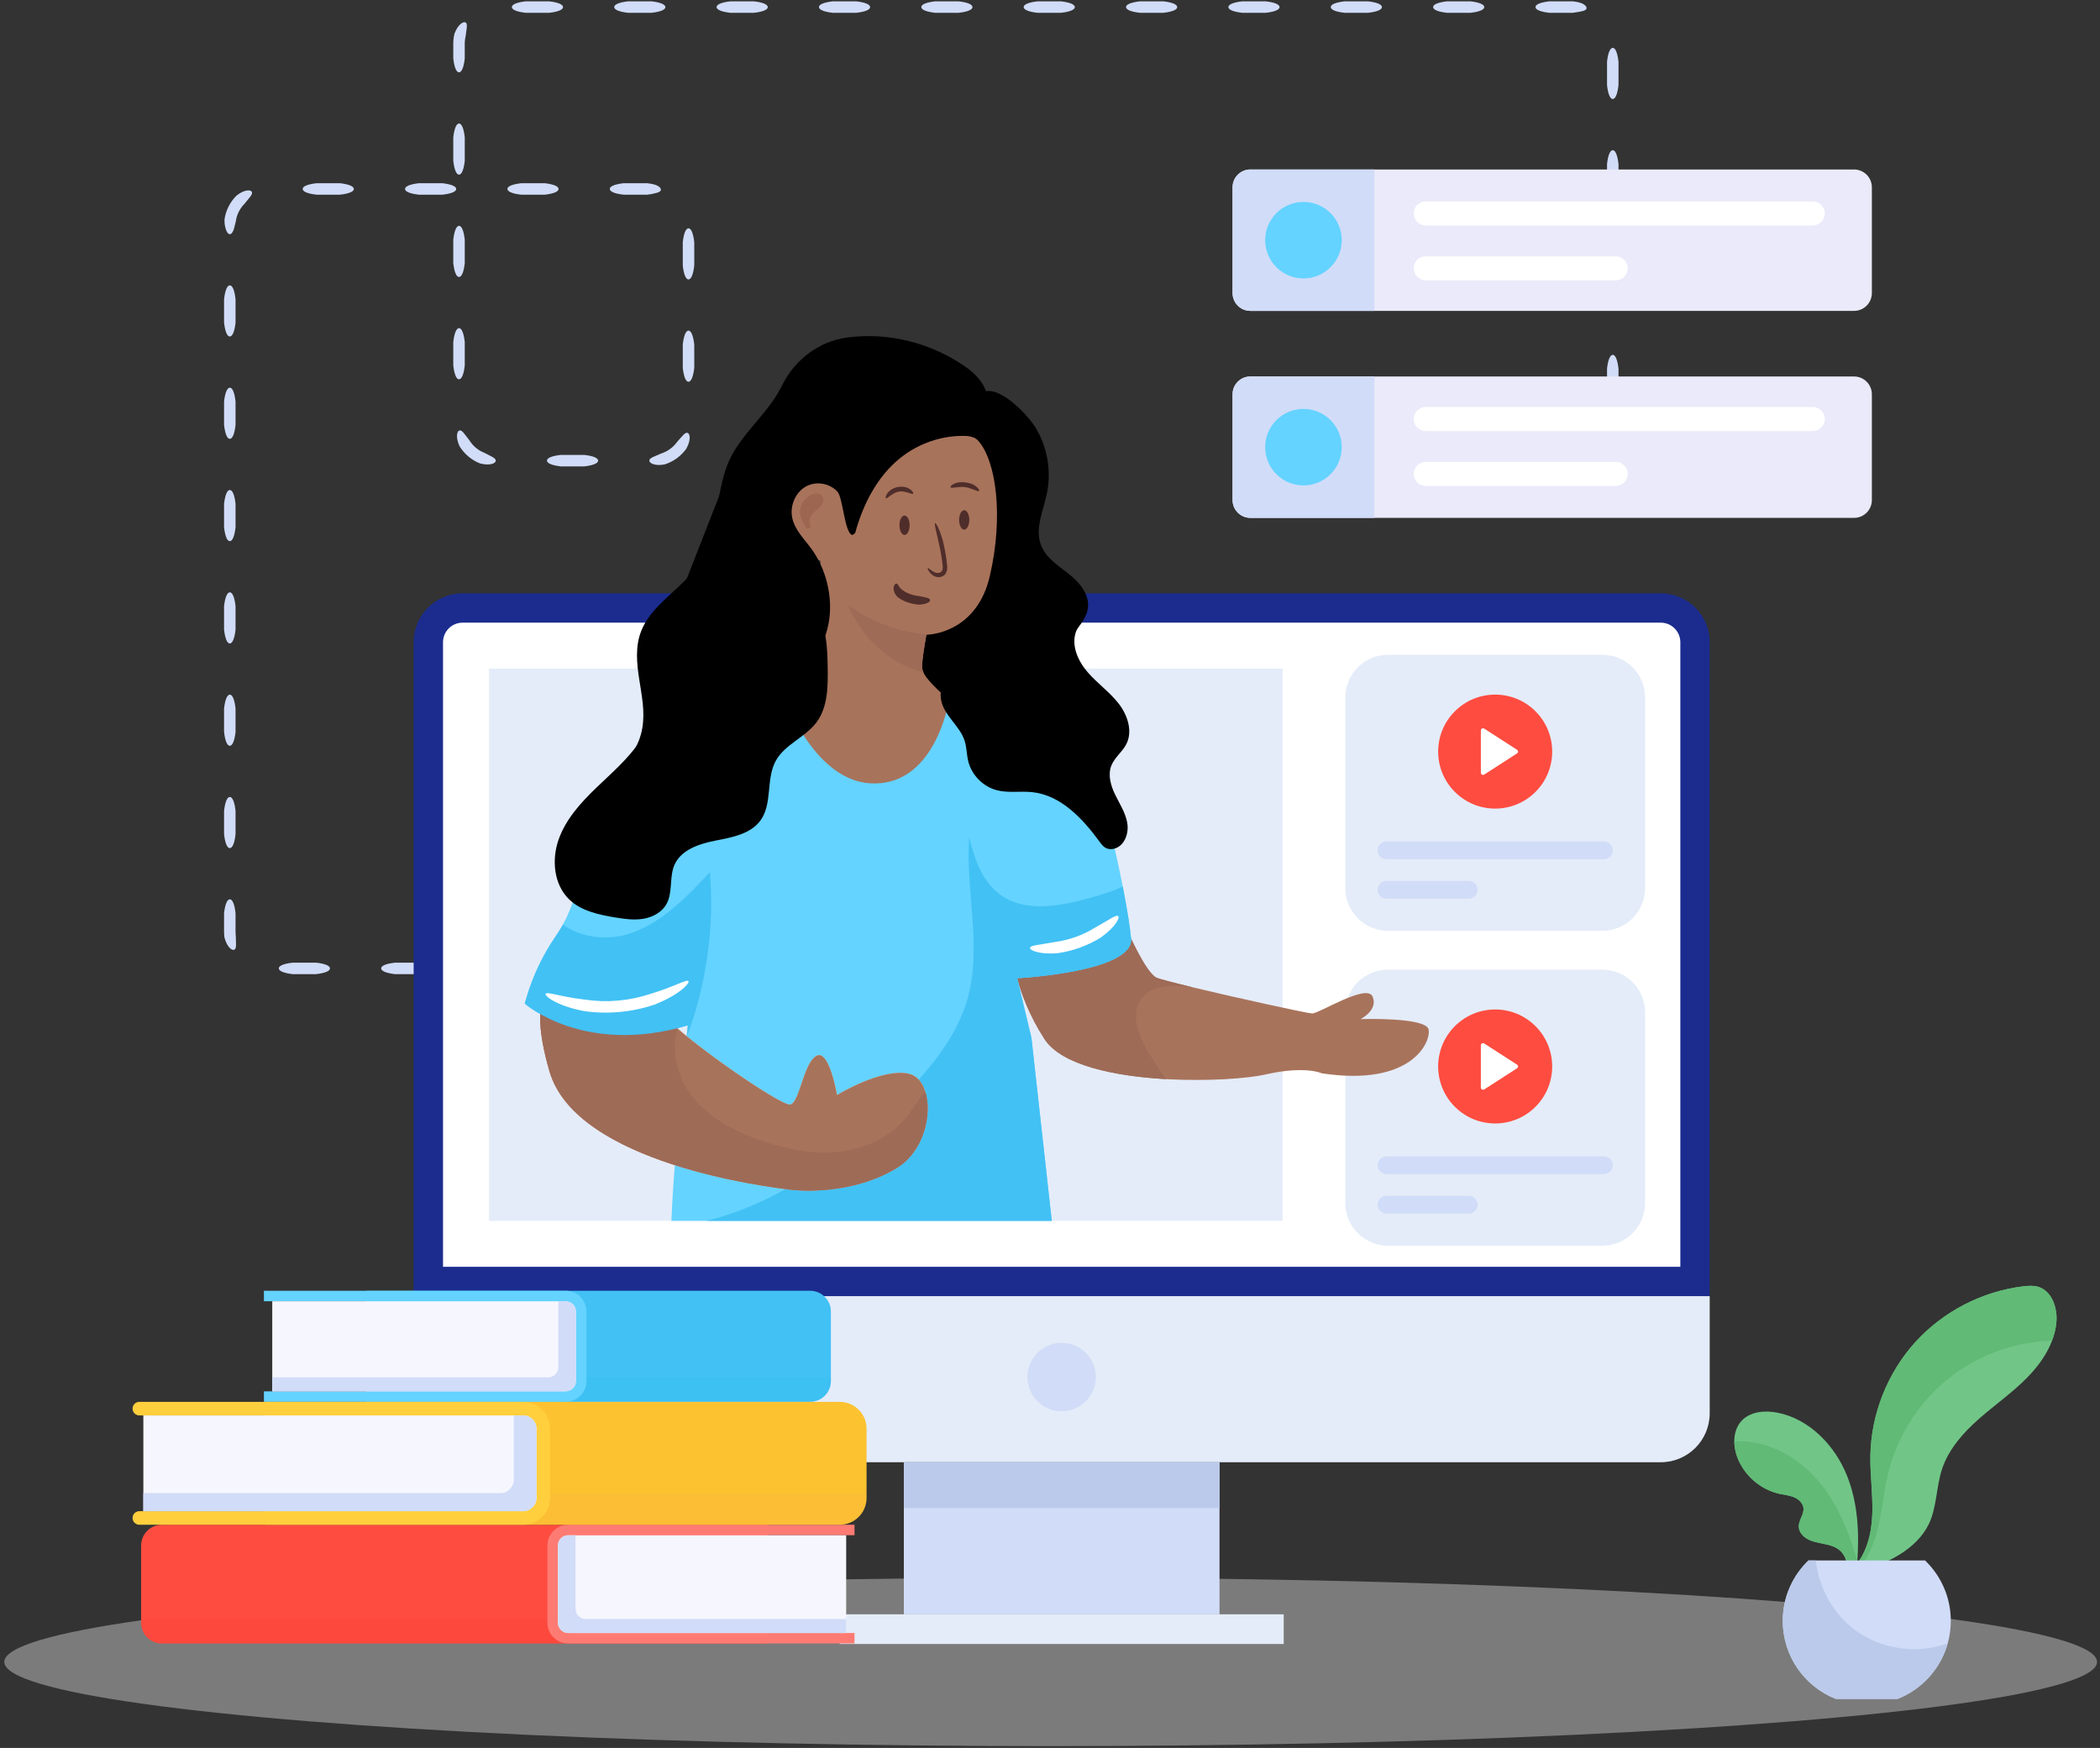 <svg width="346" height="288" viewBox="0 0 346 288" fill="none" xmlns="http://www.w3.org/2000/svg">
<rect x="0" y="0" width="346" height="288" fill="#333333" stroke="none"/>
<ellipse opacity="0.5" cx="173.112" cy="273.826" rx="172.406" ry="13.875" fill="#C4C4C4"/>
<path d="M79.664 159.549C79.664 159.146 80.418 158.782 81.943 158.615H85.819C87.342 158.782 88.096 159.146 88.096 159.56C88.096 159.973 87.342 160.327 85.819 160.504H81.943C80.418 160.327 79.664 159.972 79.664 159.549Z" fill="#D1DCF8"/>
<path d="M62.799 159.549C62.799 159.146 63.553 158.782 65.078 158.615H68.953C70.477 158.782 71.231 159.146 71.231 159.56C71.231 159.973 70.477 160.327 68.953 160.504H65.078C63.553 160.327 62.799 159.972 62.799 159.549Z" fill="#D1DCF8"/>
<path d="M45.934 159.549C45.934 159.146 46.688 158.782 48.213 158.615H52.088C53.612 158.782 54.366 159.146 54.366 159.56C54.366 159.973 53.612 160.327 52.088 160.504H48.213C46.688 160.327 45.934 159.972 45.934 159.549Z" fill="#D1DCF8"/>
<path d="M37.873 148.171C38.276 148.171 38.641 148.925 38.808 150.45V152.387C38.817 153.04 38.781 153.699 38.851 154.201C38.869 155.486 39.005 156.256 38.624 156.472C38.311 156.676 37.43 156.19 36.976 154.445C36.88 153.663 36.931 153.025 36.917 152.388V150.451C37.095 148.925 37.449 148.171 37.873 148.171Z" fill="#D1DCF8"/>
<path d="M37.873 131.312C38.276 131.312 38.641 132.065 38.808 133.59V137.464C38.641 138.987 38.276 139.741 37.863 139.741C37.449 139.741 37.095 138.987 36.917 137.464V133.59C37.095 132.065 37.449 131.312 37.873 131.312Z" fill="#D1DCF8"/>
<path d="M37.873 114.453C38.276 114.453 38.641 115.206 38.808 116.731V120.605C38.641 122.128 38.276 122.882 37.863 122.882C37.449 122.882 37.095 122.128 36.917 120.605V116.731C37.095 115.206 37.449 114.453 37.873 114.453Z" fill="#D1DCF8"/>
<path d="M37.873 97.594C38.276 97.594 38.641 98.347 38.808 99.872V103.746C38.641 105.269 38.276 106.023 37.863 106.023C37.449 106.023 37.095 105.269 36.917 103.746V99.872C37.095 98.347 37.449 97.594 37.873 97.594Z" fill="#D1DCF8"/>
<path d="M37.873 80.734C38.276 80.734 38.641 81.488 38.808 83.013V86.887C38.641 88.41 38.276 89.164 37.863 89.164C37.449 89.164 37.095 88.41 36.917 86.887V83.013C37.095 81.488 37.449 80.734 37.873 80.734Z" fill="#D1DCF8"/>
<path d="M37.873 63.875C38.276 63.875 38.641 64.629 38.808 66.154V70.028C38.641 71.551 38.276 72.304 37.863 72.304C37.449 72.304 37.095 71.551 36.917 70.028V66.154C37.095 64.629 37.449 63.875 37.873 63.875Z" fill="#D1DCF8"/>
<path d="M37.873 47.016C38.276 47.016 38.641 47.77 38.808 49.294V53.169C38.641 54.691 38.276 55.445 37.863 55.445C37.449 55.445 37.095 54.691 36.917 53.169V49.294C37.095 47.77 37.449 47.016 37.873 47.016Z" fill="#D1DCF8"/>
<path d="M41.503 31.633C41.674 32.033 41.092 32.552 40.295 33.568C39.526 34.341 39.003 35.36 38.859 36.441C38.696 37.034 38.6 37.639 38.428 38.017C38.264 38.397 38.069 38.585 37.863 38.585C37.656 38.585 37.464 38.397 37.301 38.017C37.153 37.64 36.964 37.099 36.988 36.178C37.187 34.692 37.903 33.288 38.958 32.233C40.376 31.121 41.379 31.278 41.503 31.633Z" fill="#D1DCF8"/>
<path d="M58.302 31.142C58.302 31.546 57.548 31.91 56.023 32.077H52.147C50.624 31.91 49.87 31.546 49.87 31.132C49.87 30.719 50.624 30.365 52.147 30.187H56.023C57.548 30.365 58.302 30.72 58.302 31.142Z" fill="#D1DCF8"/>
<path d="M75.167 31.142C75.167 31.546 74.413 31.91 72.888 32.077H69.013C67.489 31.91 66.735 31.546 66.735 31.132C66.735 30.719 67.489 30.365 69.013 30.187H72.888C74.413 30.365 75.167 30.72 75.167 31.142Z" fill="#D1DCF8"/>
<path d="M92.032 31.142C92.032 31.546 91.278 31.91 89.753 32.077H85.878C84.354 31.91 83.6 31.546 83.6 31.132C83.6 30.719 84.354 30.365 85.878 30.187H89.753C91.278 30.365 92.032 30.72 92.032 31.142Z" fill="#D1DCF8"/>
<path d="M108.883 31.322C108.833 31.519 108.607 31.653 108.244 31.76C107.874 31.858 107.416 31.989 106.62 32.077H102.744C101.22 31.91 100.465 31.546 100.465 31.132C100.465 30.719 101.219 30.365 102.744 30.187H106.62C107.349 30.269 108.033 30.408 108.412 30.648C108.798 30.874 108.934 31.12 108.883 31.322Z" fill="#D1DCF8"/>
<path d="M113.431 46.044C113.028 46.044 112.663 45.29 112.496 43.766V39.892C112.663 38.368 113.028 37.615 113.441 37.615C113.855 37.615 114.209 38.368 114.387 39.892V43.766C114.209 45.29 113.855 46.044 113.431 46.044Z" fill="#D1DCF8"/>
<path d="M113.431 62.903C113.028 62.903 112.663 62.149 112.496 60.625V56.751C112.663 55.228 113.028 54.474 113.441 54.474C113.855 54.474 114.209 55.228 114.387 56.751V60.625C114.209 62.149 113.855 62.903 113.431 62.903Z" fill="#D1DCF8"/>
<path d="M106.982 75.89C106.984 75.45 107.794 75.234 108.949 74.715C109.987 74.389 110.914 73.713 111.547 72.826C112.414 71.873 112.837 71.218 113.267 71.32C113.632 71.382 113.945 72.342 113.085 73.925C112.217 75.142 110.949 76.068 109.519 76.516C108.646 76.693 107.977 76.609 107.563 76.453C107.159 76.301 106.988 76.099 106.982 75.89Z" fill="#D1DCF8"/>
<path d="M90.117 75.89C90.117 75.486 90.871 75.122 92.396 74.955H96.272C97.795 75.123 98.549 75.486 98.549 75.9C98.549 76.314 97.795 76.668 96.272 76.845H92.396C90.871 76.667 90.117 76.313 90.117 75.89Z" fill="#D1DCF8"/>
<path d="M75.728 70.921C76.155 70.85 76.532 71.534 77.334 72.542C77.905 73.47 78.783 74.215 79.8 74.604C80.936 75.208 81.679 75.459 81.684 75.9C81.71 76.269 80.862 76.807 79.111 76.364C77.71 75.825 76.51 74.811 75.725 73.538C74.972 71.895 75.351 70.96 75.728 70.921Z" fill="#D1DCF8"/>
<path d="M75.639 54.067C76.042 54.067 76.407 54.821 76.574 56.346V60.22C76.407 61.743 76.042 62.496 75.629 62.496C75.215 62.496 74.861 61.743 74.683 60.22V56.346C74.861 54.821 75.215 54.067 75.639 54.067Z" fill="#D1DCF8"/>
<path d="M75.639 37.208C76.042 37.208 76.407 37.962 76.574 39.487V43.361C76.407 44.884 76.042 45.637 75.629 45.637C75.215 45.637 74.861 44.884 74.683 43.361V39.487C74.861 37.962 75.215 37.208 75.639 37.208Z" fill="#D1DCF8"/>
<path d="M75.639 20.349C76.042 20.349 76.407 21.103 76.574 22.628V26.502C76.407 28.025 76.042 28.778 75.629 28.778C75.215 28.778 74.861 28.025 74.683 26.502V22.628C74.861 21.103 75.215 20.349 75.639 20.349Z" fill="#D1DCF8"/>
<path d="M76.738 3.72C77.086 3.969 76.869 4.722 76.713 5.999C76.579 6.556 76.564 7.01 76.573 7.703V9.642C76.406 11.165 76.041 11.92 75.628 11.92C75.214 11.92 74.86 11.165 74.683 9.642V7.703C74.67 7.107 74.689 6.258 74.874 5.558C75.514 3.869 76.44 3.478 76.738 3.72Z" fill="#D1DCF8"/>
<path d="M92.767 1.175C92.767 1.578 92.013 1.943 90.488 2.11H86.612C85.089 1.942 84.335 1.578 84.335 1.165C84.335 0.751 85.089 0.397 86.612 0.22H90.487C92.013 0.397 92.767 0.751 92.767 1.175Z" fill="#D1DCF8"/>
<path d="M109.632 1.175C109.632 1.578 108.878 1.943 107.353 2.11H103.478C101.954 1.942 101.2 1.578 101.2 1.165C101.2 0.751 101.954 0.397 103.478 0.22H107.353C108.878 0.397 109.632 0.751 109.632 1.175Z" fill="#D1DCF8"/>
<path d="M126.498 1.175C126.498 1.578 125.744 1.943 124.218 2.11H120.343C118.819 1.942 118.065 1.578 118.065 1.165C118.065 0.751 118.819 0.397 120.343 0.22H124.218C125.744 0.397 126.498 0.751 126.498 1.175Z" fill="#D1DCF8"/>
<path d="M143.363 1.175C143.363 1.578 142.609 1.943 141.083 2.11H137.208C135.684 1.942 134.93 1.578 134.93 1.165C134.93 0.751 135.684 0.397 137.208 0.22H141.083C142.609 0.397 143.363 0.751 143.363 1.175Z" fill="#D1DCF8"/>
<path d="M160.228 1.175C160.228 1.578 159.474 1.943 157.949 2.11H154.073C152.55 1.942 151.796 1.578 151.796 1.165C151.796 0.751 152.55 0.397 154.073 0.22H157.949C159.474 0.397 160.228 0.751 160.228 1.175Z" fill="#D1DCF8"/>
<path d="M177.093 1.175C177.093 1.578 176.339 1.943 174.814 2.11H170.939C169.415 1.942 168.661 1.578 168.661 1.165C168.661 0.751 169.415 0.397 170.939 0.22H174.814C176.339 0.397 177.093 0.751 177.093 1.175Z" fill="#D1DCF8"/>
<path d="M193.958 1.175C193.958 1.578 193.204 1.943 191.679 2.11H187.804C186.28 1.942 185.526 1.578 185.526 1.165C185.526 0.751 186.28 0.397 187.804 0.22H191.679C193.204 0.397 193.958 0.751 193.958 1.175Z" fill="#D1DCF8"/>
<path d="M210.824 1.175C210.824 1.578 210.07 1.943 208.545 2.11H204.669C203.145 1.942 202.391 1.578 202.391 1.165C202.391 0.751 203.145 0.397 204.669 0.22H208.545C210.07 0.397 210.824 0.751 210.824 1.175Z" fill="#D1DCF8"/>
<path d="M227.689 1.175C227.689 1.578 226.935 1.943 225.41 2.11H221.534C220.011 1.942 219.257 1.578 219.257 1.165C219.257 0.751 220.011 0.397 221.534 0.22H225.41C226.935 0.397 227.689 0.751 227.689 1.175Z" fill="#D1DCF8"/>
<path d="M244.554 1.175C244.554 1.578 243.8 1.943 242.275 2.11H238.4C236.876 1.942 236.122 1.578 236.122 1.165C236.122 0.751 236.876 0.397 238.4 0.22H242.275C243.8 0.397 244.554 0.751 244.554 1.175Z" fill="#D1DCF8"/>
<path d="M261.396 1.417C261.338 1.613 261.107 1.736 260.74 1.83C260.338 1.915 259.944 2.011 259.142 2.11H255.265C253.74 1.942 252.986 1.578 252.986 1.165C252.986 0.751 253.741 0.397 255.265 0.22H259.142C259.866 0.289 260.612 0.475 260.953 0.725C261.331 0.966 261.456 1.217 261.396 1.417Z" fill="#D1DCF8"/>
<path d="M265.713 16.315C265.31 16.315 264.945 15.561 264.778 14.037V10.163C264.945 8.64 265.31 7.886 265.723 7.886C266.137 7.886 266.491 8.64 266.668 10.163V14.037C266.491 15.561 266.137 16.315 265.713 16.315Z" fill="#D1DCF8"/>
<path d="M265.713 33.174C265.31 33.174 264.945 32.421 264.778 30.896V27.022C264.945 25.499 265.31 24.745 265.723 24.745C266.137 24.745 266.491 25.499 266.668 27.022V30.896C266.491 32.421 266.137 33.174 265.713 33.174Z" fill="#D1DCF8"/>
<path d="M265.713 50.033C265.31 50.033 264.945 49.28 264.778 47.755V43.881C264.945 42.358 265.31 41.604 265.723 41.604C266.137 41.604 266.491 42.358 266.668 43.881V47.755C266.491 49.28 266.137 50.033 265.713 50.033Z" fill="#D1DCF8"/>
<path d="M265.713 66.892C265.31 66.892 264.945 66.139 264.778 64.614V60.74C264.945 59.217 265.31 58.463 265.723 58.463C266.137 58.463 266.491 59.217 266.668 60.74V64.614C266.491 66.139 266.137 66.892 265.713 66.892Z" fill="#D1DCF8"/>
<path d="M265.713 82.287C265.31 82.287 264.945 81.664 264.778 80.404V77.204C264.945 75.945 265.31 75.323 265.723 75.323C266.137 75.323 266.491 75.945 266.668 77.204V80.404C266.491 81.664 266.137 82.287 265.713 82.287Z" fill="#D1DCF8"/>
<path d="M305.306 258.399L306.839 258.983C308.983 258.14 311.137 257.287 313.092 256.066C315.041 254.839 316.79 253.196 317.79 251.122C319.139 248.32 318.996 245.034 319.966 242.08C321.051 238.773 323.458 236.067 326.071 233.766C328.684 231.465 331.565 229.463 334.004 226.983C336.443 224.498 338.465 221.401 338.808 217.942C339.05 215.535 338.086 212.666 335.763 212.007C334.983 211.786 334.151 211.849 333.345 211.944C326.561 212.766 320.113 216.109 315.535 221.174C310.958 226.245 308.287 233.002 308.166 239.831C308.109 243.054 308.598 246.272 308.482 249.494C308.362 252.717 307.55 256.082 305.306 258.399Z" fill="#71C687"/>
<path d="M285.747 237.504C285.752 238.351 285.921 239.22 286.205 240.01C287.311 243.048 290.045 245.444 293.206 246.134C294.012 246.308 294.844 246.382 295.603 246.703C296.361 247.024 297.057 247.667 297.141 248.483C297.247 249.525 296.367 250.452 296.367 251.5C296.367 252.485 297.173 253.312 298.068 253.717C300.134 254.638 302.609 254.149 303.858 256.36C303.879 256.392 303.894 256.429 303.916 256.466C304.406 257.387 304.31 259.483 304.974 260.178C305.606 260.841 305.811 259.809 305.901 258.872C305.938 258.456 305.954 258.061 305.97 257.84C305.991 257.603 306.007 257.372 306.023 257.134C306.349 252.422 306.086 247.577 304.321 243.154C302.325 238.156 298.132 233.801 292.859 232.759C290.763 232.343 288.329 232.569 286.901 234.149C286.078 235.061 285.742 236.266 285.747 237.504Z" fill="#71C687"/>
<path d="M285.747 237.504C285.752 238.351 285.921 239.22 286.205 240.01C287.311 243.048 290.045 245.445 293.206 246.134C294.012 246.308 294.844 246.382 295.603 246.703C296.361 247.025 297.057 247.667 297.141 248.483C297.246 249.525 296.367 250.452 296.367 251.5C296.367 252.485 297.173 253.312 298.068 253.717C300.134 254.638 302.609 254.149 303.858 256.36C304.437 257.229 304.996 258.477 305.664 258.793C305.754 258.836 305.833 258.862 305.902 258.872C306.476 258.956 306.265 257.961 306.023 257.135C305.912 256.776 305.802 256.45 305.743 256.255C304.316 251.516 302.272 246.824 298.848 243.175C295.487 239.589 290.604 237.161 285.747 237.504Z" fill="#61BA76"/>
<path d="M305.306 258.398L306.07 258.688C307.676 256.918 308.688 254.586 309.304 252.247C310.115 249.125 310.342 245.881 311.1 242.748C312.707 236.108 316.79 230.094 322.363 226.145C326.935 222.901 332.493 221.068 338.097 220.895C338.461 219.947 338.708 218.957 338.808 217.941C339.05 215.535 338.086 212.665 335.763 212.006C334.983 211.786 334.151 211.849 333.345 211.943C326.561 212.765 320.113 216.108 315.535 221.174C310.958 226.244 308.287 233.001 308.166 239.83C308.109 243.053 308.598 246.271 308.482 249.493C308.362 252.716 307.55 256.082 305.306 258.398Z" fill="#61BA76"/>
<path d="M302.488 279.931C297.358 277.906 293.73 272.91 293.73 267.06C293.73 263.148 295.358 259.625 297.971 257.108H317.177C319.789 259.625 321.418 263.148 321.418 267.06C321.418 268.345 321.244 269.583 320.912 270.762C319.75 274.963 316.649 278.352 312.637 279.931H302.488Z" fill="#D1DCF8"/>
<path d="M302.488 279.931C297.358 277.906 293.73 272.91 293.73 267.06C293.73 263.148 295.358 259.625 297.971 257.108H299.178C299.662 261.726 302.164 266.139 305.978 268.819C310.25 271.82 316.019 272.547 320.913 270.762C319.75 274.963 316.65 278.352 312.637 279.931H302.488Z" fill="#BBCAEA"/>
<path d="M308.412 30.858V48.29C308.412 49.907 307.099 51.223 305.478 51.223H206.014C204.392 51.223 203.08 49.906 203.08 48.29V30.858C203.08 29.242 204.393 27.925 206.014 27.925H305.477C307.099 27.925 308.412 29.242 308.412 30.858Z" fill="#EAEAFA"/>
<path d="M226.442 27.925H206.014C204.392 27.925 203.08 29.242 203.08 30.858V48.29C203.08 49.907 204.393 51.223 206.014 51.223H226.442V27.925Z" fill="#D1DCF8"/>
<path d="M300.653 35.171C300.653 35.72 300.43 36.213 300.071 36.573C299.711 36.933 299.217 37.155 298.668 37.155H234.911C233.815 37.155 232.926 36.266 232.926 35.171C232.926 34.621 233.148 34.128 233.508 33.769C233.868 33.409 234.365 33.187 234.911 33.187H298.668C299.764 33.187 300.653 34.076 300.653 35.171Z" fill="white"/>
<path d="M268.186 44.21C268.186 44.76 267.964 45.253 267.604 45.612C267.244 45.972 266.751 46.194 266.201 46.194H234.911C233.816 46.194 232.926 45.306 232.926 44.21C232.926 43.661 233.149 43.168 233.509 42.808C233.869 42.448 234.366 42.226 234.911 42.226H266.201C267.296 42.226 268.186 43.115 268.186 44.21Z" fill="white"/>
<path d="M308.412 64.964V82.395C308.412 84.012 307.099 85.328 305.478 85.328H206.014C204.392 85.328 203.08 84.011 203.08 82.395V64.964C203.08 63.347 204.393 62.031 206.014 62.031H305.477C307.099 62.031 308.412 63.347 308.412 64.964Z" fill="#EAEAFA"/>
<path d="M226.442 62.031H206.014C204.392 62.031 203.08 63.348 203.08 64.964V82.395C203.08 84.012 204.393 85.328 206.014 85.328H226.442V62.031Z" fill="#D1DCF8"/>
<path d="M300.653 69.044C300.653 69.593 300.43 70.086 300.071 70.446C299.711 70.805 299.217 71.028 298.668 71.028H234.911C233.815 71.028 232.926 70.139 232.926 69.044C232.926 68.494 233.148 68.001 233.508 67.641C233.868 67.282 234.365 67.059 234.911 67.059H298.668C299.764 67.06 300.653 67.949 300.653 69.044Z" fill="white"/>
<path d="M268.186 78.083C268.186 78.632 267.964 79.125 267.604 79.485C267.244 79.845 266.751 80.067 266.201 80.067H234.911C233.816 80.067 232.926 79.178 232.926 78.083C232.926 77.534 233.149 77.041 233.509 76.681C233.869 76.321 234.366 76.099 234.911 76.099H266.201C267.296 76.099 268.186 76.988 268.186 78.083Z" fill="white"/>
<path d="M214.761 79.984C218.244 79.984 221.068 77.161 221.068 73.679C221.068 70.197 218.244 67.375 214.761 67.375C211.278 67.375 208.454 70.197 208.454 73.679C208.454 77.161 211.278 79.984 214.761 79.984Z" fill="#64D3FF"/>
<path d="M214.761 45.879C218.244 45.879 221.068 43.056 221.068 39.575C221.068 36.093 218.244 33.27 214.761 33.27C211.278 33.27 208.454 36.093 208.454 39.575C208.454 43.056 211.278 45.879 214.761 45.879Z" fill="#64D3FF"/>
<path d="M281.695 105.817C281.695 101.364 278.084 97.755 273.63 97.755H76.217C71.763 97.755 68.152 101.364 68.152 105.817V213.561H281.694V105.817H281.695Z" fill="#1B2C8E"/>
<path d="M72.991 208.723V105.817C72.991 104.037 74.435 102.593 76.216 102.593H273.629C275.411 102.593 276.855 104.038 276.855 105.819V208.723H72.991Z" fill="white"/>
<path d="M211.324 110.168H80.569V201.147H211.324V110.168Z" fill="#E4ECF9"/>
<path d="M68.152 213.561V232.864C68.152 237.317 71.763 240.927 76.218 240.927H273.629C278.083 240.927 281.694 237.317 281.694 232.864V213.561H68.152Z" fill="#E4ECF9"/>
<path d="M180.408 228.186C181.123 225.156 179.246 222.119 176.215 221.404C173.184 220.689 170.147 222.565 169.431 225.595C168.715 228.625 170.592 231.661 173.623 232.377C176.655 233.092 179.692 231.216 180.408 228.186Z" fill="#D1DCF8"/>
<path d="M200.931 240.927H148.916V265.984H200.931V240.927Z" fill="#D1DCF8"/>
<path d="M200.931 240.927H148.916V248.458H200.931V240.927Z" fill="#BBCAEA"/>
<path d="M211.508 265.983H138.339V270.872H211.508V265.983Z" fill="#E4ECF9"/>
<path d="M264.012 153.366H228.689C224.805 153.366 221.656 150.218 221.656 146.336V114.916C221.656 111.033 224.805 107.886 228.689 107.886H264.012C267.896 107.886 271.045 111.033 271.045 114.916V146.336C271.045 150.218 267.896 153.366 264.012 153.366Z" fill="#E4ECF9"/>
<path d="M252.99 130.478C256.659 126.81 256.659 120.865 252.99 117.198C249.322 113.53 243.374 113.53 239.705 117.198C236.037 120.865 236.037 126.81 239.705 130.478C243.374 134.145 249.322 134.145 252.99 130.478Z" fill="#FE4C40"/>
<path d="M249.953 124.134L244.549 127.62C244.3 127.771 243.988 127.606 243.988 127.323V120.351C243.988 120.067 244.3 119.903 244.549 120.054L249.953 123.539C250.176 123.676 250.176 123.998 249.953 124.134Z" fill="white"/>
<path d="M265.723 140.112C265.723 140.52 265.561 140.885 265.293 141.149C265.03 141.416 264.661 141.578 264.257 141.578H228.444C227.632 141.578 226.978 140.925 226.978 140.112C226.978 139.709 227.14 139.344 227.408 139.077C227.671 138.809 228.035 138.647 228.444 138.647H264.257C265.069 138.646 265.723 139.305 265.723 140.112Z" fill="#D1DCF8"/>
<path d="M243.465 146.603C243.465 147.011 243.302 147.376 243.035 147.639C242.772 147.907 242.402 148.069 241.999 148.069H228.444C227.632 148.069 226.978 147.415 226.978 146.603C226.978 146.2 227.14 145.835 227.408 145.568C227.671 145.3 228.035 145.138 228.444 145.138H241.998C242.811 145.137 243.465 145.795 243.465 146.603Z" fill="#D1DCF8"/>
<path d="M264.012 205.245H228.689C224.805 205.245 221.656 202.098 221.656 198.215V166.796C221.656 162.913 224.805 159.766 228.689 159.766H264.012C267.896 159.766 271.045 162.913 271.045 166.796V198.215C271.045 202.098 267.896 205.245 264.012 205.245Z" fill="#E4ECF9"/>
<path d="M252.99 182.357C256.658 178.69 256.658 172.744 252.99 169.077C249.321 165.41 243.374 165.41 239.705 169.077C236.037 172.744 236.037 178.69 239.705 182.357C243.373 186.024 249.321 186.024 252.99 182.357Z" fill="#FE4C40"/>
<path d="M249.953 176.014L244.549 179.5C244.3 179.65 243.988 179.486 243.988 179.203V172.231C243.988 171.947 244.3 171.783 244.549 171.934L249.953 175.419C250.176 175.556 250.176 175.877 249.953 176.014Z" fill="white"/>
<path d="M265.723 191.992C265.723 192.4 265.561 192.764 265.293 193.028C265.03 193.296 264.661 193.458 264.257 193.458H228.444C227.632 193.458 226.978 192.804 226.978 191.992C226.978 191.589 227.14 191.224 227.408 190.957C227.671 190.689 228.035 190.527 228.444 190.527H264.257C265.069 190.526 265.723 191.184 265.723 191.992Z" fill="#D1DCF8"/>
<path d="M243.465 198.483C243.465 198.891 243.302 199.255 243.035 199.519C242.772 199.787 242.402 199.949 241.999 199.949H228.444C227.632 199.949 226.978 199.295 226.978 198.483C226.978 198.08 227.14 197.715 227.408 197.448C227.671 197.18 228.035 197.018 228.444 197.018H241.998C242.811 197.017 243.465 197.675 243.465 198.483Z" fill="#D1DCF8"/>
<path d="M217.777 176.845C217.777 176.845 215.058 175.538 208.48 177.042C205.533 177.711 198.954 178.184 192.123 177.806C183.701 177.325 174.9 175.538 172.095 171.206C167.029 163.353 166.793 156.651 166.793 156.651L185.805 153.445C185.805 153.445 188.799 160.29 190.54 161.085C191.06 161.321 193.424 161.928 196.528 162.676C196.536 162.676 196.544 162.684 196.544 162.684C203.895 164.44 215.359 166.952 216.17 166.984C217.328 167.031 225.183 161.967 226.152 164.204C227.113 166.448 224.166 167.913 224.166 167.913C224.166 167.913 234.953 167.551 235.378 169.623C235.803 171.678 232.596 179.089 217.777 176.845Z" fill="#A8735B"/>
<path d="M188.019 164.63C186.238 167.134 187.561 170.607 189.129 173.254C190.059 174.814 191.06 176.334 192.123 177.806C183.701 177.325 174.9 175.538 172.095 171.206C167.029 163.353 166.793 156.651 166.793 156.651L185.805 153.445C185.805 153.445 188.799 160.29 190.54 161.085C191.06 161.321 193.424 161.928 196.528 162.676C193.463 162.243 189.791 162.125 188.019 164.63Z" fill="#9E6B57"/>
<path d="M113.12 170.969C112.672 175.205 111.643 185.354 111.018 194.167C110.843 196.669 110.704 199.034 110.618 201.148H173.293L169.94 170.996L169.105 167.499L169.078 167.411L167.707 161.629L167.602 161.18C167.602 161.18 186.826 160.178 186.36 154.634C186.237 153.166 185.753 150.011 184.98 146.049C184.83 145.275 184.672 144.458 184.487 143.623C184.382 143.096 184.267 142.561 184.153 142.015C181.823 131.312 177.85 117.35 173.042 112.288C170.132 109.239 162.599 108 153.862 107.948C144.632 107.877 134.075 109.125 126.216 110.935C122.463 111.797 119.334 112.789 117.25 113.817C112.434 115.496 108.311 118.764 104.716 123.176C103.705 125.083 102.175 126.761 100.927 128.536C100.461 129.292 100.003 130.065 99.555 130.865C99.089 131.884 98.808 132.974 98.826 134.186C98.896 138.184 98.236 141.497 95.503 144.054C94.922 147.718 93.63 151.322 91.512 154.3C89.288 157.454 87.715 161.013 86.642 164.721C86.58 164.923 86.519 165.143 86.458 165.354C86.458 165.354 91.627 169.949 101.05 170.477C104.566 170.688 108.689 170.327 113.33 168.948C113.33 168.948 113.26 169.686 113.12 170.969Z" fill="#64D3FF"/>
<path d="M173.292 201.147L169.942 170.991L169.106 167.495L169.083 167.411L167.71 161.629L167.603 161.184C167.603 161.184 186.826 160.179 186.358 154.636C186.235 153.164 185.76 150.012 184.985 146.049C183.596 146.776 182.047 147.23 180.528 147.674C175.182 149.238 168.869 150.633 164.49 147.183C161.721 144.998 160.532 141.394 159.688 137.967C159.067 146.808 161.82 155.901 159.45 164.443C157.708 170.716 153.383 175.929 148.841 180.591C139.806 189.873 128.867 198.062 116.417 201.147H173.292Z" fill="#42C1F4"/>
<path d="M155.714 75.468C152.316 81.975 150.217 89.241 149.596 96.65C149.194 101.446 149.446 106.465 151.486 110.767C154.376 116.866 160.408 120.603 166.508 122.78C168.731 123.574 171.046 124.212 173.39 124.13C175.734 124.048 178.134 123.17 179.71 121.328C181.287 119.486 181.852 116.594 180.712 114.42C180.023 113.108 178.836 112.194 177.798 111.172C176.76 110.15 175.794 108.846 175.801 107.344C175.811 104.633 178.862 102.905 179.239 100.222C179.562 97.918 177.808 95.896 176.038 94.517C174.268 93.137 172.214 91.837 171.458 89.649C170.53 86.965 171.907 84.083 172.49 81.292C173.281 77.499 172.517 73.37 170.433 70.175C169.148 68.206 164.583 63.372 161.94 64.624C160.722 65.202 159.868 68.099 159.225 69.245C158.06 71.323 156.819 73.352 155.714 75.468Z" fill="black"/>
<path d="M163.093 94.881C161.115 103.467 154.452 104.459 152.94 104.565C152.746 104.592 152.632 104.592 152.632 104.592C152.632 104.592 152.307 106.384 152.088 107.957C151.964 108.897 151.877 109.759 151.929 110.128C151.956 110.295 152.043 110.532 152.167 110.831C152.808 112.29 156.043 115.057 156.368 115.303V115.312C156.368 115.312 156.368 115.312 156.368 115.32C156.36 115.364 156.333 115.504 156.298 115.724C156.289 115.742 156.289 115.76 156.289 115.777C155.797 118.247 153.01 129.652 143.367 129.064C133.056 128.431 127.764 111.868 127.958 110.558C127.958 110.497 127.984 110.47 128.02 110.48C128.073 110.497 128.133 110.506 128.204 110.506C128.212 110.506 128.212 110.506 128.222 110.506C128.415 110.506 128.67 110.453 128.978 110.348C130.2 109.952 132.178 108.863 133.821 108.028C136.054 106.929 135.158 92.37 135.158 92.37C128.486 90.867 130.129 85.226 130.296 83.433C130.455 81.615 132.037 80.358 135.667 75.771C139.289 71.184 158.32 69.277 161.239 72.687C164.165 76.103 165.343 85.162 163.093 94.881Z" fill="#A8735B"/>
<path d="M153.248 98.851C153.31 99.122 152.707 99.614 151.286 99.623C150.09 99.471 148.99 99.198 147.9 98.382C147.287 97.806 147.151 97.043 147.272 96.641C147.386 96.209 147.635 96.1 147.766 96.159C148.058 96.287 148.059 96.841 148.809 97.295C149.439 97.785 150.498 98.123 151.423 98.212C152.545 98.445 153.185 98.521 153.248 98.851Z" fill="#4F2D2A"/>
<path d="M145.971 82.094C145.906 82.053 145.896 81.901 145.998 81.65C146.102 81.403 146.325 81.051 146.752 80.726C147.496 80.219 148.457 80.059 149.313 80.299C149.812 80.47 150.126 80.731 150.296 80.933C150.466 81.139 150.5 81.288 150.448 81.348C150.333 81.494 149.945 81.209 149.133 81.051C148.457 80.864 147.729 80.986 147.14 81.383C146.412 81.799 146.126 82.197 145.971 82.094Z" fill="#4F2D2A"/>
<path d="M156.601 80.28C156.532 80.155 156.875 79.718 157.845 79.495C158.667 79.377 159.511 79.485 160.283 79.807C161.174 80.269 161.409 80.78 161.311 80.887C161.199 81.03 160.809 80.791 160.016 80.53C159.363 80.256 158.637 80.163 157.941 80.264C157.112 80.318 156.68 80.452 156.601 80.28Z" fill="#4F2D2A"/>
<path d="M152.868 93.62C152.931 93.56 153.137 93.734 153.522 94.02C153.714 94.156 153.963 94.316 154.257 94.382C154.536 94.446 154.935 94.391 155.14 94.149C155.512 93.794 155.246 92.722 155.153 91.887C155.022 91.014 154.849 90.148 154.638 89.293C154.19 87.263 153.904 86.257 154.067 86.189C154.201 86.131 154.752 87.039 155.346 89.096C155.563 89.976 155.741 90.867 155.876 91.765C155.945 92.217 156 92.66 156.047 93.123C156.068 93.361 156.08 93.619 156.035 93.897C155.992 94.173 155.871 94.475 155.656 94.699C155.112 95.199 154.505 95.143 154.089 94.999C153.664 94.833 153.411 94.572 153.232 94.365C152.888 93.936 152.812 93.672 152.868 93.62Z" fill="#4F2D2A"/>
<path d="M158.864 87.264C159.328 87.264 159.703 86.549 159.703 85.666C159.703 84.784 159.328 84.068 158.864 84.068C158.401 84.068 158.025 84.784 158.025 85.666C158.025 86.549 158.401 87.264 158.864 87.264Z" fill="#4F2D2A"/>
<path d="M149.034 88.142C149.498 88.142 149.873 87.427 149.873 86.544C149.873 85.662 149.498 84.946 149.034 84.946C148.571 84.946 148.195 85.662 148.195 86.544C148.195 87.427 148.571 88.142 149.034 88.142Z" fill="#4F2D2A"/>
<path d="M159.116 60.465C153.447 56.481 146.333 54.701 139.594 55.611C139.566 55.615 139.539 55.619 139.511 55.623C134.922 56.258 131 59.239 128.92 63.377C128.834 63.549 128.745 63.722 128.656 63.895C126.149 68.75 121.328 72.009 119.576 77.314C117.735 82.889 118.306 88.415 114.746 93.433C111.678 97.757 106.028 100.247 105.113 105.911C104.233 111.356 107.354 116.563 105.273 121.987C103.599 126.347 98.74 129.322 98.827 134.185C98.899 138.185 98.235 141.499 95.5 144.063C95.259 145.571 94.91 147.069 94.419 148.518C97.042 149.019 99.78 148.626 101.938 147.021C106.548 143.579 106.781 136.62 108.421 130.903C110.385 124.029 115.052 118.078 121.063 114.779C124.751 112.753 130.232 111.706 133.345 108.788C138.069 104.35 137.591 95.895 133.784 90.558C132.572 88.851 130.915 87.338 130.511 85.243C130.13 83.287 131.086 81.124 132.743 80.18C134.404 79.229 136.63 79.576 137.962 80.993C138.89 81.972 139.134 87.696 140.376 88.14C140.54 88.123 140.717 87.998 140.905 87.804C142.197 83.059 144.542 78.53 148.264 75.514C151.343 73.017 155.282 71.691 159.18 71.828C159.465 71.839 160.006 71.919 160.472 72.101C163.345 68.391 164.238 64.066 159.116 60.465Z" fill="black"/>
<g opacity="0.5">
<path opacity="0.5" d="M131.899 83.688C132.156 82.552 133.063 81.611 134.14 81.363C134.599 81.258 135.142 81.299 135.446 81.678C135.802 82.123 135.656 82.829 135.314 83.287C134.972 83.744 134.479 84.042 134.069 84.43C133.657 84.817 133.309 85.375 133.409 85.949C133.477 86.334 133.76 86.928 133.218 87.075C132.814 87.184 132.729 86.791 132.555 86.502C132.029 85.62 131.655 84.763 131.899 83.688Z" fill="#774030"/>
</g>
<path d="M139.71 99.669C141.343 103.598 144.213 106.917 147.755 108.993C149.152 109.8 150.636 110.422 152.17 110.831C152.046 110.527 151.958 110.289 151.933 110.131C151.796 109.139 152.632 104.589 152.632 104.589C152.632 104.589 152.744 104.589 152.943 104.563C148.229 104.205 143.613 102.5 139.71 99.669Z" fill="#9E6B57"/>
<path d="M178.743 98.868C179.195 99.69 178.985 100.724 178.583 101.571C178.181 102.419 177.601 103.181 177.285 104.063C176.469 106.343 177.598 108.889 179.177 110.724C180.756 112.558 182.783 113.979 184.279 115.882C185.775 117.785 186.676 120.476 185.565 122.627C184.911 123.895 183.649 124.796 183.117 126.119C182.488 127.682 183.018 129.466 183.757 130.979C184.496 132.493 185.456 133.944 185.732 135.605C186.009 137.267 185.33 139.259 183.732 139.789C183.214 139.961 182.623 139.955 182.147 139.691C181.731 139.46 181.44 139.061 181.16 138.677C178.379 134.868 174.802 131.039 170.113 130.522C168.168 130.307 166.162 130.691 164.266 130.208C161.978 129.623 160.084 127.706 159.527 125.412C159.259 124.303 159.281 123.131 158.931 122.045C158.151 119.619 155.646 117.986 155.093 115.5C154.522 112.937 156.253 110.392 158.326 108.781C160.399 107.17 162.881 106.112 164.822 104.344C166.849 102.496 168.183 99.904 168.508 97.179C170.249 96.865 172.117 97.328 173.509 98.421" fill="black"/>
<path d="M92.554 161.262C92.983 161.262 106.716 162.835 108.576 166.268C110.436 169.7 128.604 182.284 130.178 181.998C131.751 181.713 132.323 175.277 134.469 173.99C136.615 172.703 137.903 180.425 137.903 180.425C137.903 180.425 145.358 175.86 149.793 176.93C154.228 178 154.069 188.576 147.774 192.437C141.48 196.298 133.755 196.441 130.179 196.012C126.602 195.583 94.987 191.722 90.552 176.563C86.116 161.405 92.554 161.262 92.554 161.262Z" fill="#FEC9AC"/>
<path d="M147.773 192.438C141.478 196.296 133.754 196.444 130.179 196.011C126.599 195.584 94.988 191.721 90.548 176.564C86.114 161.406 92.552 161.264 92.552 161.264C92.984 161.264 106.718 162.835 108.574 166.266C108.966 166.994 110.094 168.132 111.636 169.463C117.385 174.453 128.939 182.22 130.179 181.998C131.751 181.713 132.325 175.278 134.471 173.992C136.617 172.701 137.903 180.427 137.903 180.427C137.903 180.427 145.359 175.858 149.793 176.927C151.079 177.235 151.978 178.344 152.451 179.852C153.618 183.556 152.246 189.696 147.773 192.438Z" fill="#A8735B"/>
<path d="M147.773 192.438C141.478 196.296 133.754 196.444 130.179 196.011C126.599 195.584 94.988 191.721 90.548 176.564C86.114 161.406 92.552 161.264 92.552 161.264C92.984 161.264 106.718 162.835 108.574 166.266C108.966 166.994 110.094 168.132 111.636 169.463C110.515 173.093 111.551 177.36 113.896 180.456C116.741 184.217 121.152 186.498 125.626 188.012C129.645 189.372 133.908 190.208 138.125 189.77C142.349 189.326 146.526 187.494 149.23 184.228C150.385 182.834 151.245 181.213 152.451 179.853C153.618 183.556 152.246 189.696 147.773 192.438Z" fill="#9E6B57"/>
<path d="M116.974 143.711C113.12 147.806 109.051 152.043 103.843 153.787C100.189 155.011 95.824 154.55 92.75 152.352C92.457 152.883 92.142 153.399 91.806 153.899C89.618 157.146 87.824 160.641 86.733 164.402C86.641 164.72 86.549 165.039 86.457 165.359C86.457 165.359 96.21 174.017 113.337 168.946C113.337 168.946 113.255 169.686 113.12 170.969C116.35 162.355 117.726 152.948 116.974 143.711Z" fill="#42C1F4"/>
<path d="M169.705 156.174C169.758 155.731 171.197 155.707 173.886 155.196C176.183 154.885 178.418 154.081 180.387 152.858C182.783 151.541 183.907 150.643 184.238 150.957C184.515 151.193 183.875 152.668 181.381 154.466C179.185 155.828 176.705 156.72 174.145 157.069C171.074 157.273 169.64 156.542 169.705 156.174Z" fill="white"/>
<path d="M113.447 161.678C113.657 161.919 112.15 163.841 107.785 165.543C104.052 166.796 100.032 167.153 96.137 166.578C91.544 165.673 89.722 164.048 89.89 163.764C90.089 163.317 92.14 164.213 96.408 164.708C100.007 165.241 103.739 164.909 107.187 163.75C111.306 162.51 113.166 161.265 113.447 161.678Z" fill="white"/>
<path d="M120.507 76.564C121.561 83.129 121.561 91.005 114.47 94.943C113.683 95.73 112.894 97.305 112.107 98.881C110.531 104.394 109.743 109.908 106.017 113.601" fill="black"/>
<path d="M107.892 106.056C109.485 111.401 108.577 117.436 105.482 122.076C103.52 125.018 100.791 127.346 98.243 129.798C95.694 132.25 93.234 134.959 92.05 138.291C90.865 141.623 91.227 145.719 93.767 148.18C95.728 150.079 98.567 150.697 101.26 151.148C102.805 151.407 104.384 151.638 105.93 151.393C107.476 151.149 109.012 150.357 109.788 148.998C110.897 147.059 110.232 144.527 111.134 142.484C112.245 139.966 115.276 139.013 117.978 138.485C120.679 137.956 123.699 137.397 125.309 135.165C127.303 132.398 126.176 128.344 127.817 125.355C129.307 122.641 132.672 121.501 134.525 119.022C136.381 116.54 136.417 113.189 136.374 110.091C136.328 106.775 136.214 103.238 134.323 100.514C133.103 98.757 131.257 97.526 129.93 95.847C128.03 93.443 127.329 90.265 127.39 87.202C127.452 84.139 128.215 81.138 128.973 78.169" fill="black"/>
<path d="M60.352 230.967H133.477C135.37 230.967 136.899 229.438 136.899 227.546V216.094C136.899 214.208 135.37 212.673 133.477 212.673H60.352V230.967Z" fill="#42C1F4"/>
<g opacity="0.3">
<path opacity="0.3" d="M60.352 226.973V230.967H133.477C135.37 230.967 136.899 229.438 136.899 227.546V226.973H60.352Z" fill="#13B1E2"/>
</g>
<path d="M93.203 230.967C95.096 230.967 96.625 229.438 96.625 227.546V216.094C96.625 214.208 95.096 212.673 93.203 212.673H43.483V214.399H93.204C94.139 214.399 94.899 215.159 94.899 216.094V227.546C94.899 228.481 94.139 229.241 93.204 229.241H43.483V230.967H93.203Z" fill="#64D3FF"/>
<path d="M44.858 229.241H93.204C94.139 229.241 94.9 228.48 94.9 227.546V216.094C94.9 215.159 94.139 214.399 93.204 214.399H44.858V229.241Z" fill="#F6F6FE"/>
<path d="M44.854 229.245V226.941H90.303C91.236 226.941 91.996 226.182 91.996 225.25V214.403H93.204C94.137 214.403 94.896 215.162 94.896 216.095V227.545C94.896 228.478 94.137 229.245 93.204 229.245H44.854Z" fill="#D1DCF8"/>
<path d="M126.464 270.79H26.673C24.78 270.79 23.251 269.261 23.251 267.369V254.648C23.251 252.762 24.78 251.227 26.673 251.227H126.464V270.79Z" fill="#FE4C40"/>
<g opacity="0.3">
<path opacity="0.3" d="M126.464 266.796V270.79H26.673C24.78 270.79 23.251 269.261 23.251 267.369V266.796H126.464Z" fill="#EA241F"/>
</g>
<path d="M93.613 270.79C91.72 270.79 90.191 269.261 90.191 267.369V254.648C90.191 252.762 91.72 251.227 93.613 251.227H140.793V252.953H93.612C92.677 252.953 91.917 253.713 91.917 254.648V267.368C91.917 268.303 92.677 269.063 93.612 269.063H140.793V270.789H93.613V270.79Z" fill="#FE7B73"/>
<path d="M139.419 269.064H93.612C92.677 269.064 91.917 268.303 91.917 267.369V254.648C91.917 253.714 92.677 252.954 93.612 252.954H139.419V269.064Z" fill="#F6F6FE"/>
<path d="M139.423 269.068V266.764H96.513C95.581 266.764 94.821 266.004 94.821 265.072V252.957H93.612C92.68 252.957 91.92 253.716 91.92 254.648V267.368C91.92 268.301 92.68 269.068 93.612 269.068H139.423V269.068Z" fill="#D1DCF8"/>
<path d="M43.678 251.227H138.348C140.798 251.227 142.777 249.248 142.777 246.798V235.406C142.777 232.965 140.798 230.978 138.348 230.978H43.678V251.227Z" fill="#FCC230"/>
<g opacity="0.3">
<path opacity="0.3" d="M43.678 246.056V251.227H138.348C140.798 251.227 142.777 249.248 142.777 246.798V246.056H43.678Z" fill="#F49758"/>
</g>
<path d="M86.208 251.227C88.654 251.227 90.638 249.244 90.638 246.799V235.407C90.638 232.961 88.654 230.978 86.207 230.978H22.957C22.34 230.978 21.84 231.479 21.84 232.096C21.84 232.713 22.34 233.213 22.957 233.213H86.209C87.421 233.213 88.404 234.195 88.404 235.407V246.798C88.404 248.01 87.421 248.992 86.208 248.992H22.957C22.34 248.992 21.84 249.492 21.84 250.11C21.84 250.727 22.34 251.227 22.957 251.227H86.208Z" fill="#FFCF3D"/>
<path d="M23.619 248.992H86.209C87.419 248.992 88.404 248.008 88.404 246.798V235.407C88.404 234.197 87.419 233.213 86.209 233.213H23.619V248.992Z" fill="#F6F6FE"/>
<path d="M23.614 248.998V246.015H82.454C83.661 246.015 84.645 245.032 84.645 243.825V233.218H86.209C87.416 233.218 88.4 234.201 88.4 235.407V246.797C88.4 248.003 87.416 248.998 86.209 248.998H23.614Z" fill="#D1DCF8"/>
</svg>
